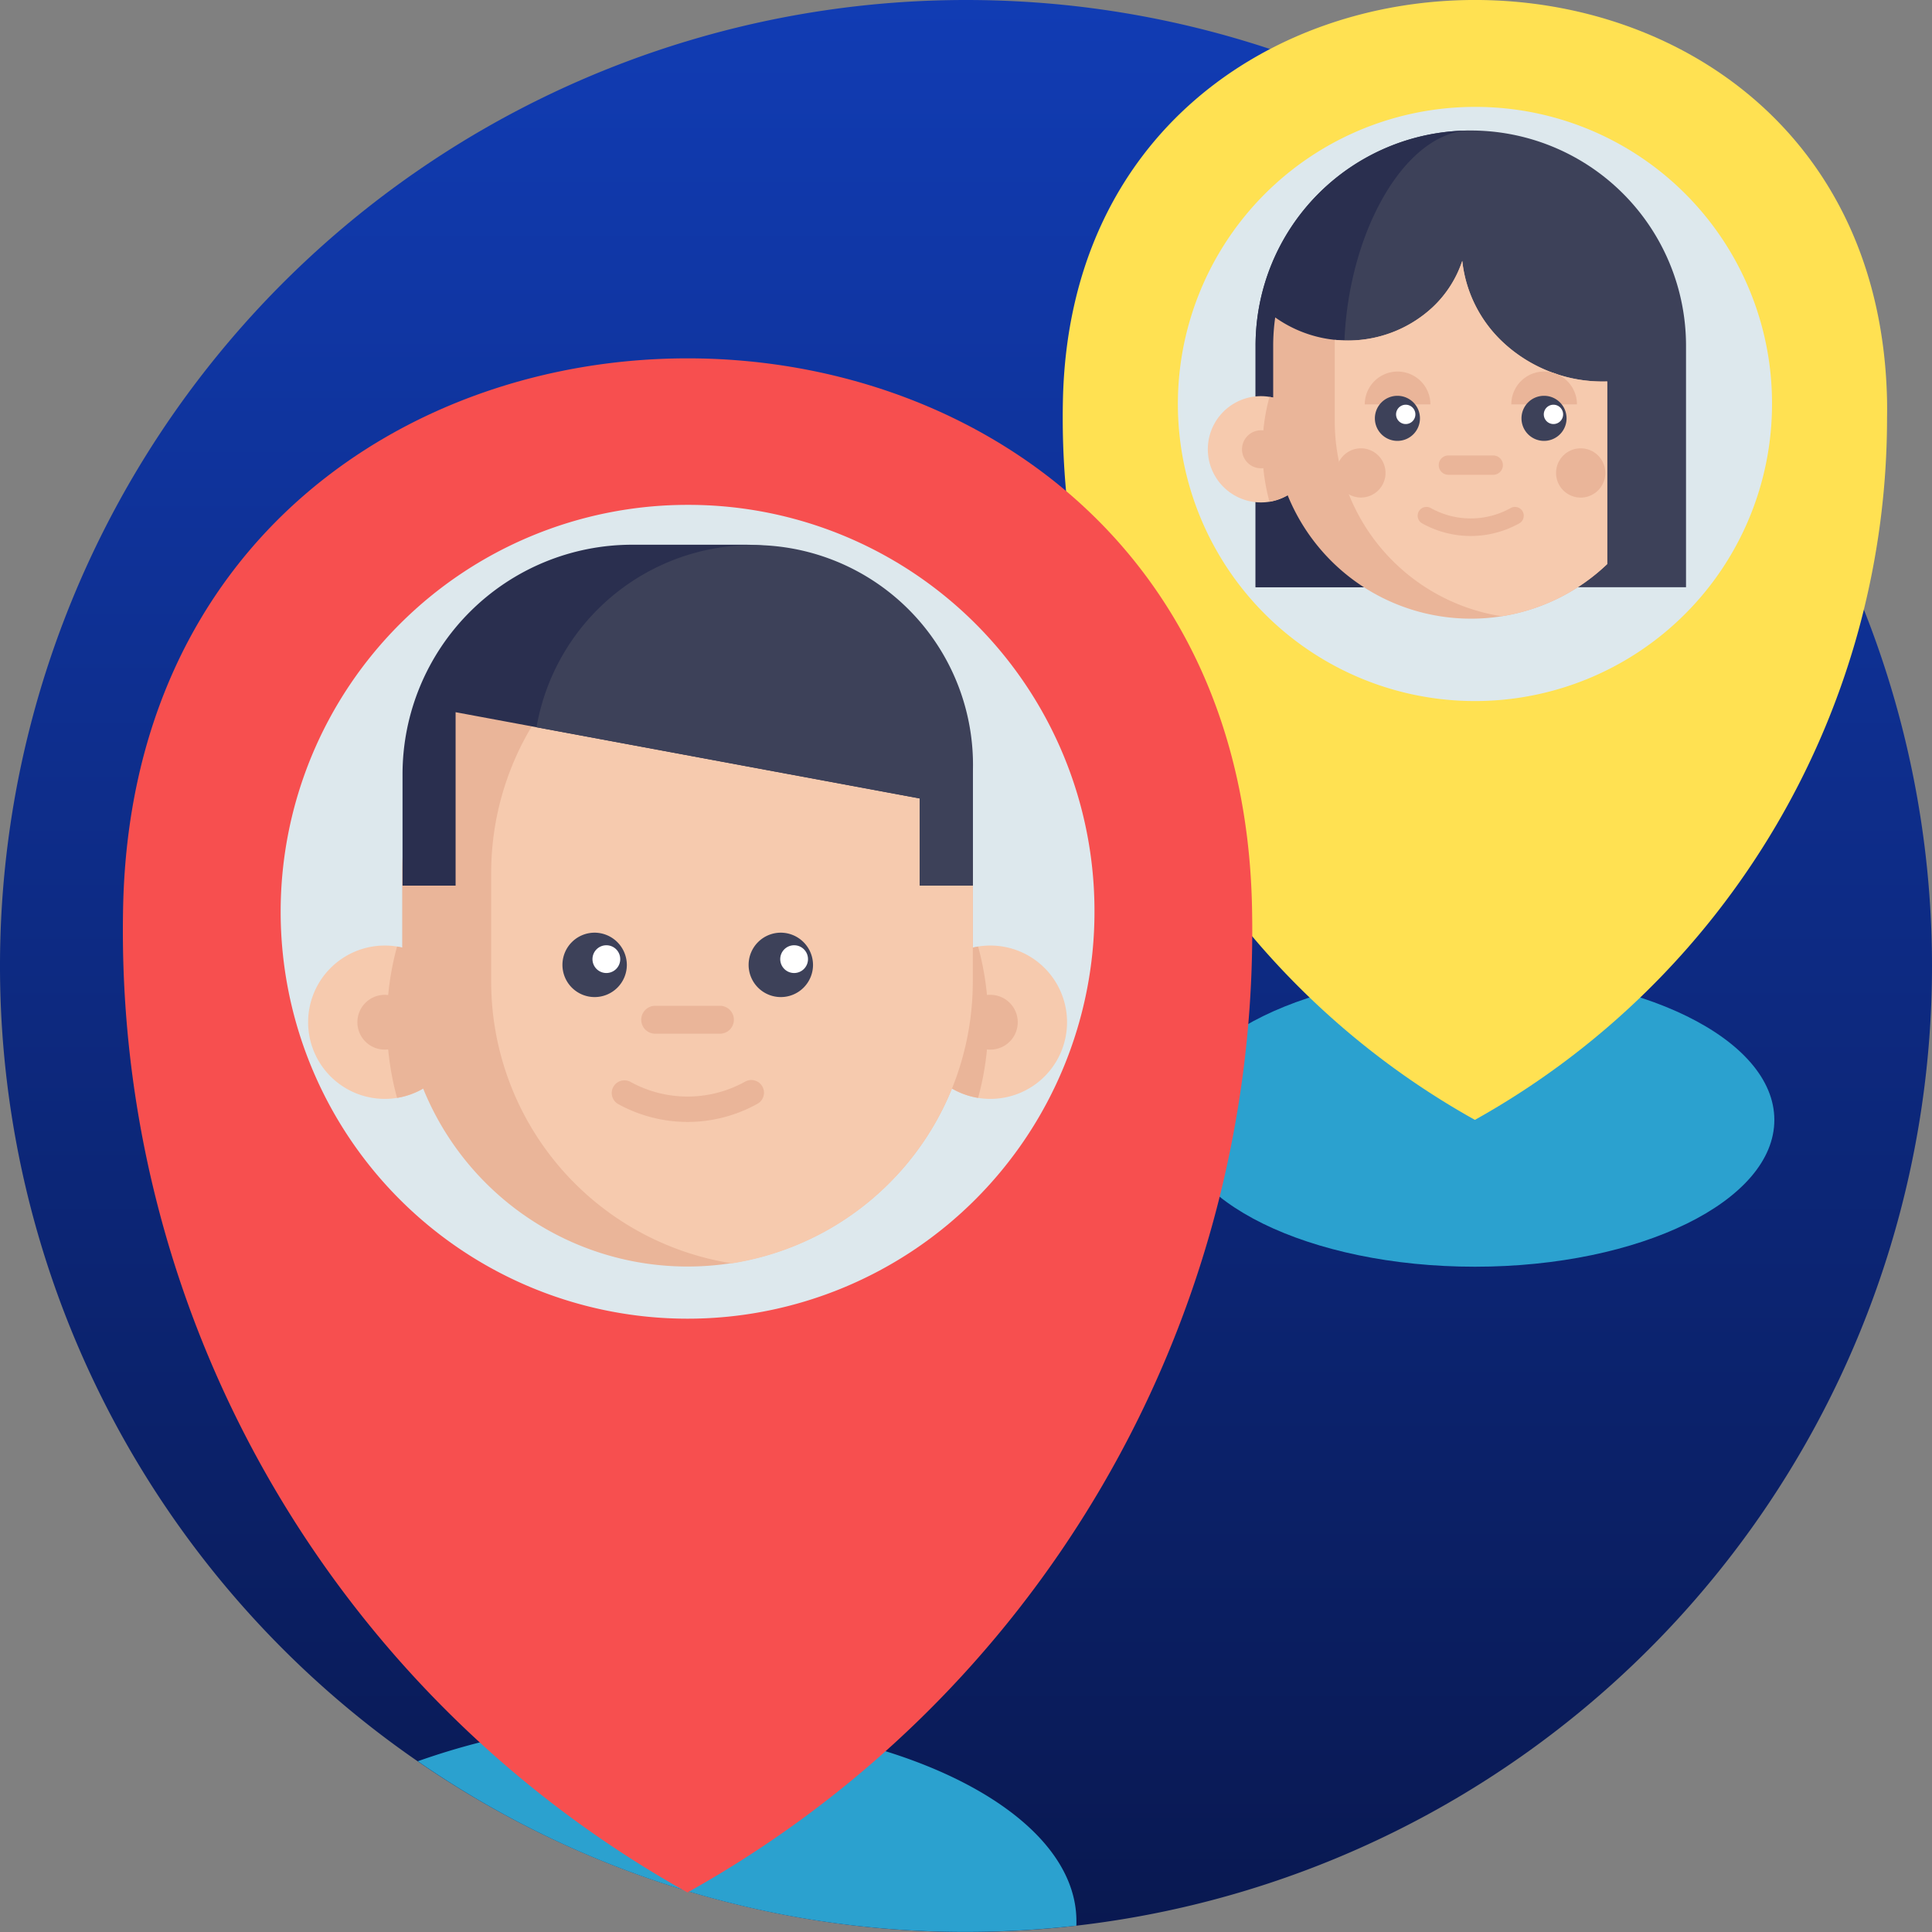 <svg xmlns="http://www.w3.org/2000/svg" xmlns:xlink="http://www.w3.org/1999/xlink" width="60" height="60" viewBox="0 0 60 60">
  <rect x="0" y="0" width="60" height="60" fill="#808080" stroke="none"/>
  <defs>
    <linearGradient id="linear-gradient" x1="0.5" y1="1" x2="0.5" gradientUnits="objectBoundingBox">
      <stop offset="0" stop-color="#091850"/>
      <stop offset="1" stop-color="#113cb4"/>
    </linearGradient>
  </defs>
  <g id="place" transform="translate(0 0)">
    <path id="Path_11639" data-name="Path 11639" d="M60,30A30,30,0,0,0,33.425.194,30.332,30.332,0,0,0,30,0,30,30,0,1,0,60,30Zm0,0" fill="url(#linear-gradient)"/>
    <path id="Path_11640" data-name="Path 11640" d="M131.135,462.1c0,.046,0,.094,0,.141a30.353,30.353,0,0,1-3.425.194,29.854,29.854,0,0,1-17.03-5.3,22.369,22.369,0,0,1,7.724-1.279C125.433,455.859,131.135,458.654,131.135,462.1Zm0,0" transform="translate(-97.706 -402.438)" fill="#2ba1cf"/>
    <path id="Path_11641" data-name="Path 11641" d="M330.141,262.446c0-2.518-4.162-4.559-9.3-4.559s-9.3,2.041-9.3,4.559,4.163,4.559,9.3,4.559S330.141,264.964,330.141,262.446Zm0,0" transform="translate(-275.037 -227.666)" fill="#2ba1cf"/>
    <path id="Path_11642" data-name="Path 11642" d="M307.229,12.428c-.354-16.57-25.24-16.57-25.594,0q-.006.271-.006.543a24.963,24.963,0,0,0,12.8,21.809,24.962,24.962,0,0,0,12.8-21.809Q307.234,12.7,307.229,12.428Zm0,0" transform="translate(-248.625 -0.001)" fill="#ffe152"/>
    <path id="Path_11643" data-name="Path 11643" d="M330.607,37.554a9.226,9.226,0,1,1-9.225-9.226A9.206,9.206,0,0,1,330.607,37.554Zm0,0" transform="translate(-275.575 -25.008)" fill="#dde8ed"/>
    <path id="Path_11644" data-name="Path 11644" d="M332.742,48.784v-7.5a6.681,6.681,0,0,1,6.684-6.684,6.684,6.684,0,0,1,6.684,6.684v7.5" transform="translate(-293.749 -30.547)" fill="#3d4159"/>
    <path id="Path_11645" data-name="Path 11645" d="M335.492,41.582c0,2.652,1.553,5.721,2.406,7.206h-5.156v-7.5a6.681,6.681,0,0,1,6.635-6.684C337.323,34.657,335.492,37.954,335.492,41.582Zm0,0" transform="translate(-293.749 -30.55)" fill="#2a2f4f"/>
    <path id="Path_11646" data-name="Path 11646" d="M323.4,106.638a1.65,1.65,0,0,1-1.386,1.629,1.676,1.676,0,0,1-.264.021,1.65,1.65,0,1,1,0-3.3,1.622,1.622,0,0,1,.264.022A1.65,1.65,0,0,1,323.4,106.638Zm0,0" transform="translate(-282.59 -92.685)" fill="#f6caae"/>
    <g id="Group_9056" data-name="Group 9056" transform="translate(38.572 8.102)">
      <path id="Path_11647" data-name="Path 11647" d="M336.171,106.8a1.65,1.65,0,0,1-1.386,1.629,6.171,6.171,0,0,1,0-3.257A1.65,1.65,0,0,1,336.171,106.8Zm0,0" transform="translate(-333.932 -100.949)" fill="#eab599"/>
      <path id="Path_11648" data-name="Path 11648" d="M330.328,114.625a.59.59,0,1,1-.59-.59A.59.59,0,0,1,330.328,114.625Zm0,0" transform="translate(-329.148 -108.774)" fill="#eab599"/>
      <path id="Path_11649" data-name="Path 11649" d="M347.777,72.881v5.671a6.117,6.117,0,0,1-3.251,1.617l-.03.005a6.015,6.015,0,0,1-.955.074,6.138,6.138,0,0,1-6.138-6.138V71.774a6.148,6.148,0,0,1,.063-.881,3.889,3.889,0,0,0,4.888-.315,3.474,3.474,0,0,0,.922-1.441,4.052,4.052,0,0,0,1.267,2.529A4.53,4.53,0,0,0,347.777,72.881Zm0,0" transform="translate(-336.435 -69.137)" fill="#eab599"/>
    </g>
    <path id="Path_11650" data-name="Path 11650" d="M362.178,72.881v5.671a6.116,6.116,0,0,1-3.251,1.617l-.03.005a6.139,6.139,0,0,1-5.181-6.064V71.774c0-.062,0-.124,0-.186a3.843,3.843,0,0,0,3.036-1.01,3.474,3.474,0,0,0,.923-1.441,4.052,4.052,0,0,0,1.267,2.529A4.53,4.53,0,0,0,362.178,72.881Zm0,0" transform="translate(-312.264 -61.035)" fill="#f6caae"/>
    <path id="Path_11651" data-name="Path 11651" d="M402.551,99.484a1.019,1.019,0,1,0-2.039,0" transform="translate(-353.577 -86.926)" fill="#eab599"/>
    <path id="Path_11652" data-name="Path 11652" d="M363.7,99.484a1.019,1.019,0,1,0-2.038,0" transform="translate(-319.278 -86.926)" fill="#eab599"/>
    <path id="Path_11653" data-name="Path 11653" d="M365.811,105.622a.7.7,0,1,1-.7-.7A.7.7,0,0,1,365.811,105.622Zm0,0" transform="translate(-321.713 -92.63)" fill="#3d4159"/>
    <path id="Path_11654" data-name="Path 11654" d="M404.662,105.622a.7.7,0,1,1-.7-.7A.7.7,0,0,1,404.662,105.622Zm0,0" transform="translate(-356.011 -92.63)" fill="#3d4159"/>
    <path id="Path_11655" data-name="Path 11655" d="M382.974,121.3h-1.393a.3.3,0,0,1,0-.6h1.393a.3.3,0,0,1,0,.6Zm0,0" transform="translate(-336.6 -106.555)" fill="#eab599"/>
    <path id="Path_11656" data-name="Path 11656" d="M377.445,135.273a3.1,3.1,0,0,1-1.5-.386.273.273,0,1,1,.263-.478,2.549,2.549,0,0,0,2.467,0,.273.273,0,1,1,.263.478A3.1,3.1,0,0,1,377.445,135.273Zm0,0" transform="translate(-331.767 -118.627)" fill="#eab599"/>
    <path id="Path_11657" data-name="Path 11657" d="M370.593,107.568a.3.3,0,1,1-.3-.3A.3.3,0,0,1,370.593,107.568Zm0,0" transform="translate(-326.637 -94.699)" fill="#fff"/>
    <path id="Path_11658" data-name="Path 11658" d="M409.738,107.568a.3.3,0,1,1-.3-.3A.3.3,0,0,1,409.738,107.568Zm0,0" transform="translate(-361.194 -94.699)" fill="#fff"/>
    <path id="Path_11659" data-name="Path 11659" d="M413.912,119.577a.765.765,0,1,1-.764-.765A.765.765,0,0,1,413.912,119.577Zm0,0" transform="translate(-364.057 -104.889)" fill="#eab599"/>
    <path id="Path_11660" data-name="Path 11660" d="M355.662,119.577a.764.764,0,1,1-.764-.765A.765.765,0,0,1,355.662,119.577Zm0,0" transform="translate(-312.633 -104.889)" fill="#eab599"/>
    <path id="Path_11661" data-name="Path 11661" d="M67.632,112.018c-.485-22.7-34.573-22.7-35.058,0q-.008.371-.008.745A34.193,34.193,0,0,0,50.1,142.636,34.193,34.193,0,0,0,67.64,112.763Q67.64,112.389,67.632,112.018Zm0,0" transform="translate(-28.75 -83.864)" fill="#f74f4f"/>
    <path id="Path_11662" data-name="Path 11662" d="M99.656,146.437A12.637,12.637,0,1,1,87.019,133.8,12.609,12.609,0,0,1,99.656,146.437Zm0,0" transform="translate(-65.666 -118.121)" fill="#dde8ed"/>
    <path id="Path_11663" data-name="Path 11663" d="M86.418,252.963a2.381,2.381,0,1,1-2.381-2.381,2.427,2.427,0,0,1,.381.03A2.382,2.382,0,0,1,86.418,252.963Zm0,0" transform="translate(-72.087 -221.217)" fill="#f6caae"/>
    <path id="Path_11664" data-name="Path 11664" d="M104.847,253.194a2.381,2.381,0,0,1-2,2.35,8.9,8.9,0,0,1,0-4.7A2.381,2.381,0,0,1,104.847,253.194Zm0,0" transform="translate(-90.516 -221.448)" fill="#eab599"/>
    <path id="Path_11665" data-name="Path 11665" d="M96.413,264.488a.851.851,0,1,1-.851-.851A.851.851,0,0,1,96.413,264.488Zm0,0" transform="translate(-83.612 -232.742)" fill="#eab599"/>
    <path id="Path_11666" data-name="Path 11666" d="M242.137,252.963a2.381,2.381,0,1,0,2.381-2.381,2.427,2.427,0,0,0-.381.03A2.382,2.382,0,0,0,242.137,252.963Zm0,0" transform="translate(-213.761 -221.217)" fill="#f6caae"/>
    <path id="Path_11667" data-name="Path 11667" d="M242.137,253.194a2.381,2.381,0,0,0,2,2.35,8.9,8.9,0,0,0,0-4.7A2.381,2.381,0,0,0,242.137,253.194Zm0,0" transform="translate(-213.761 -221.448)" fill="#eab599"/>
    <path id="Path_11668" data-name="Path 11668" d="M124.341,164.589v3.373A8.858,8.858,0,0,1,116.9,176.7l-.043.007a8.761,8.761,0,0,1-1.378.107,8.858,8.858,0,0,1-8.858-8.858v-3.373a8.854,8.854,0,0,1,8.858-8.858h0a8.851,8.851,0,0,1,8.858,8.858Zm0,0" transform="translate(-94.13 -137.481)" fill="#eab599"/>
    <path id="Path_11669" data-name="Path 11669" d="M256.893,264.488a.851.851,0,1,1-.851-.851A.851.851,0,0,1,256.893,264.488Zm0,0" transform="translate(-225.286 -232.742)" fill="#eab599"/>
    <path id="Path_11670" data-name="Path 11670" d="M145.121,165.4v3.373a8.858,8.858,0,0,1-7.436,8.743l-.043.007a8.859,8.859,0,0,1-7.478-8.751V165.4a8.859,8.859,0,0,1,7.479-8.751A8.859,8.859,0,0,1,145.121,165.4Zm0,0" transform="translate(-114.91 -138.288)" fill="#f6caae"/>
    <path id="Path_11671" data-name="Path 11671" d="M150.978,248.13a1,1,0,1,1-1-1A1.005,1.005,0,0,1,150.978,248.13Zm0,0" transform="translate(-131.511 -218.165)" fill="#3d4159"/>
    <path id="Path_11672" data-name="Path 11672" d="M200.322,248.13a1,1,0,1,1-1-1A1.005,1.005,0,0,1,200.322,248.13Zm0,0" transform="translate(-175.073 -218.165)" fill="#3d4159"/>
    <path id="Path_11673" data-name="Path 11673" d="M157.881,250.942a.431.431,0,1,1-.43-.431A.43.43,0,0,1,157.881,250.942Zm0,0" transform="translate(-138.619 -221.155)" fill="#fff"/>
    <path id="Path_11674" data-name="Path 11674" d="M207.646,250.942a.431.431,0,1,1-.43-.431A.43.43,0,0,1,207.646,250.942Zm0,0" transform="translate(-182.553 -221.155)" fill="#fff"/>
    <path id="Path_11675" data-name="Path 11675" d="M172.384,267.4h-2.01a.433.433,0,1,1,0-.867h2.01a.433.433,0,1,1,0,.867Zm0,0" transform="translate(-150.026 -235.297)" fill="#eab599"/>
    <path id="Path_11676" data-name="Path 11676" d="M164.408,287.56a4.478,4.478,0,0,1-2.16-.558.394.394,0,0,1,.38-.69,3.678,3.678,0,0,0,3.56,0,.394.394,0,1,1,.38.69A4.476,4.476,0,0,1,164.408,287.56Zm0,0" transform="translate(-143.055 -252.717)" fill="#eab599"/>
    <path id="Path_11677" data-name="Path 11677" d="M124.344,151.475v3.456H122.7v-2.706l-11.9-2.211-2.518-.468v5.386h-1.648v-3.456a7.131,7.131,0,0,1,7.131-7.131h3.454c.094,0,.188,0,.282.006A7.129,7.129,0,0,1,124.344,151.475Zm0,0" transform="translate(-94.133 -127.428)" fill="#2a2f4f"/>
    <path id="Path_11678" data-name="Path 11678" d="M155.732,151.52v3.456h-1.649v-2.706l-11.9-2.211a6.828,6.828,0,0,1,13.549,1.462Zm0,0" transform="translate(-125.521 -127.473)" fill="#3d4159"/>
  </g>
</svg>
